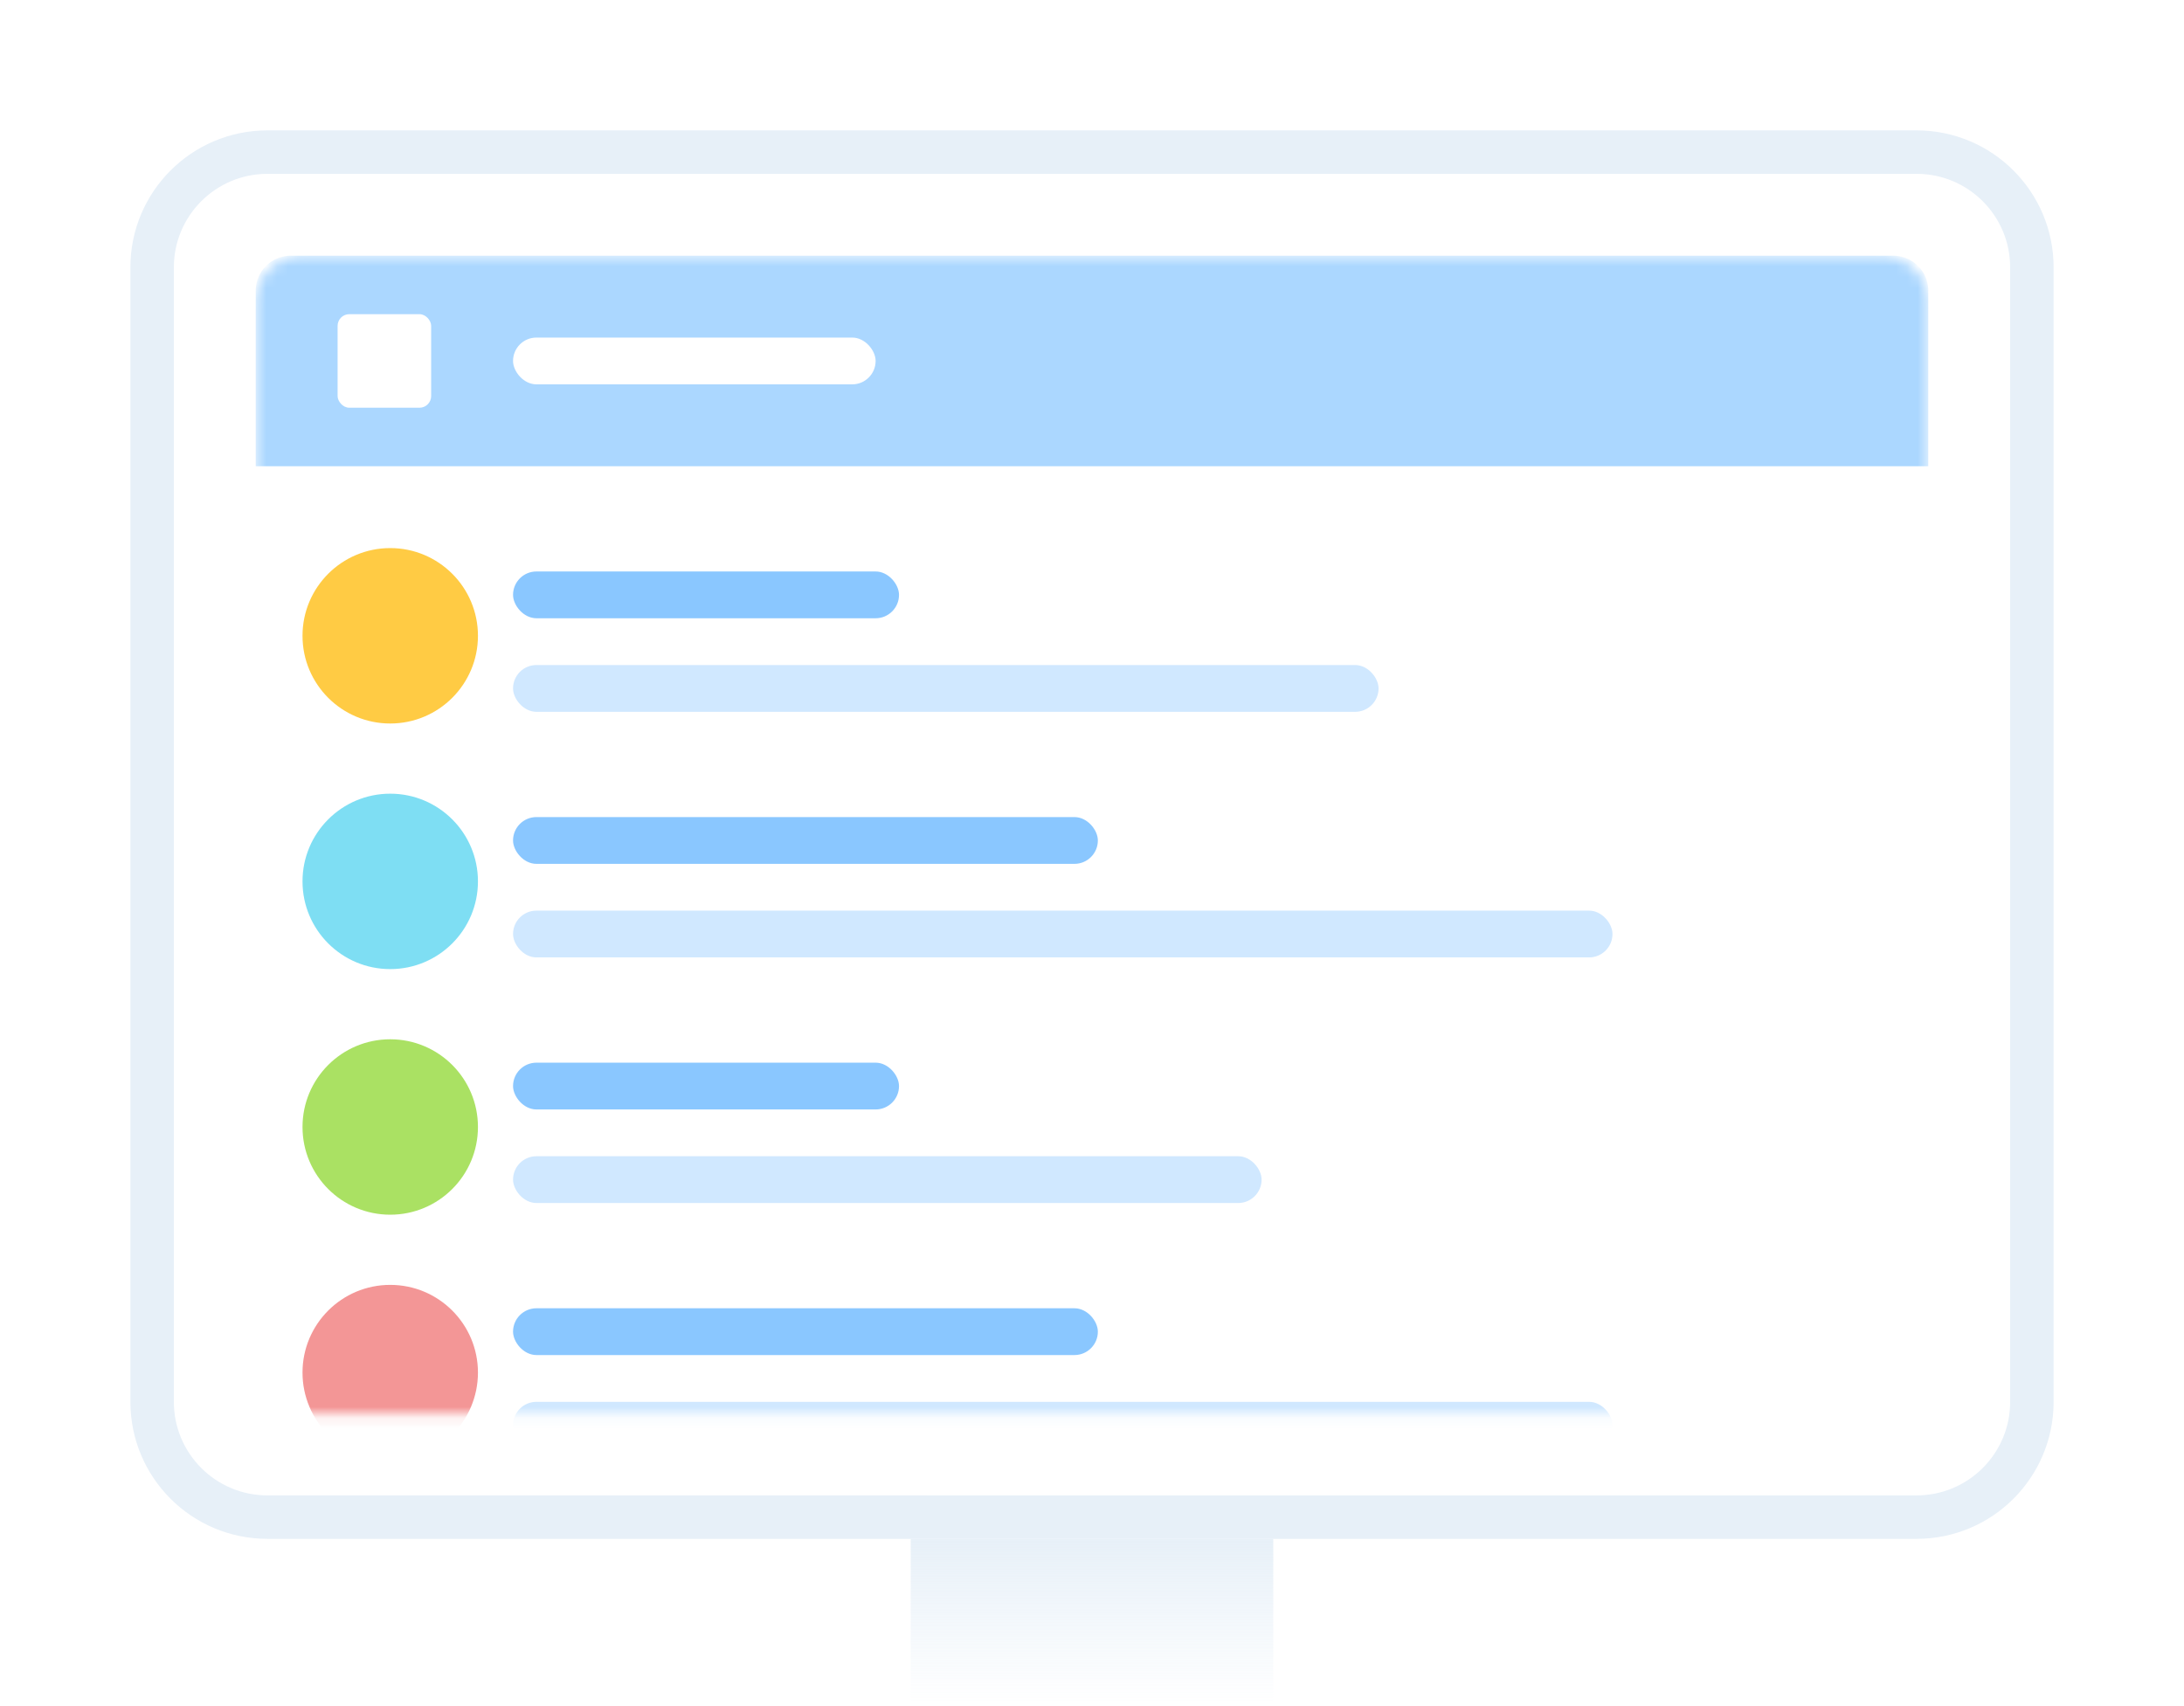 <svg xmlns="http://www.w3.org/2000/svg" width="201" height="157" fill="none" viewBox="0 0 201 157">
    <g filter="url(#a)">
        <path fill="#fff" d="M16 24.611A8.612 8.612 0 0 1 24.611 16H176.39A8.611 8.611 0 0 1 185 24.611v104.414a8.612 8.612 0 0 1-8.611 8.612H24.611A8.612 8.612 0 0 1 16 129.025V24.612z"/>
        <path stroke="#E7F0F8" stroke-width="4" d="M24.611 14C18.752 14 14 18.75 14 24.611v104.414c0 5.861 4.75 10.612 10.611 10.612H176.39c5.86 0 10.611-4.751 10.611-10.612V24.612C187 18.75 182.249 14 176.389 14H24.611z"/>
    </g>
    <path fill="#fff" d="M23.535 27.84a4.306 4.306 0 0 1 4.306-4.305h145.318a4.306 4.306 0 0 1 4.306 4.306v97.955a4.306 4.306 0 0 1-4.306 4.306H27.841a4.306 4.306 0 0 1-4.306-4.306V27.841z"/>
    <mask id="b" width="155" height="108" x="23" y="23" maskUnits="userSpaceOnUse">
        <path fill="#fff" d="M23.535 27.84a4.306 4.306 0 0 1 4.306-4.305h145.318a4.306 4.306 0 0 1 4.306 4.306v97.955a4.306 4.306 0 0 1-4.306 4.306H27.841a4.306 4.306 0 0 1-4.306-4.306V27.841z"/>
    </mask>
    <g mask="url(#b)">
        <circle cx="35.914" cy="58.519" r="8.073" fill="#FFCB44"/>
        <rect width="35.522" height="4.306" x="47.217" y="52.599" fill="#1790FF" opacity=".5" rx="2.153"/>
        <rect width="79.656" height="4.306" x="47.217" y="61.21" fill="#1790FF" opacity=".2" rx="2.153"/>
        <circle cx="35.914" cy="81.124" r="8.073" fill="#7EDEF3"/>
        <rect width="53.822" height="4.306" x="47.217" y="75.204" fill="#1790FF" opacity=".5" rx="2.153"/>
        <rect width="101.185" height="4.306" x="47.217" y="83.815" fill="#1790FF" opacity=".2" rx="2.153"/>
        <circle cx="35.914" cy="103.729" r="8.073" fill="#AAE163"/>
        <rect width="35.522" height="4.306" x="47.217" y="97.809" fill="#1790FF" opacity=".5" rx="2.153"/>
        <rect width="68.892" height="4.306" x="47.217" y="106.42" fill="#1790FF" opacity=".2" rx="2.153"/>
        <circle cx="35.914" cy="126.334" r="8.073" fill="#F39696"/>
        <rect width="53.822" height="4.306" x="47.217" y="120.414" fill="#1790FF" opacity=".5" rx="2.153"/>
        <rect width="101.185" height="4.306" x="47.217" y="129.025" fill="#1790FF" opacity=".2" rx="2.153"/>
        <path fill="#ABD7FF" d="M23.535 26.764a3.23 3.23 0 0 1 3.23-3.23h147.471a3.23 3.23 0 0 1 3.229 3.23v16.147H23.535V26.764z"/>
        <rect width="33.369" height="4.306" x="47.217" y="31.07" fill="#fff" rx="2.153"/>
        <rect width="8.611" height="8.611" x="31.07" y="28.917" fill="#fff" rx="1.076"/>
    </g>
    <path fill="url(#c)" d="M83.815 141.637h33.369v15.07H83.815z"/>
    <defs>
        <filter id="a" width="201" height="153.637" x="0" y="0" color-interpolation-filters="sRGB" filterUnits="userSpaceOnUse">
            <feFlood flood-opacity="0" result="BackgroundImageFix"/>
            <feColorMatrix in="SourceAlpha" values="0 0 0 0 0 0 0 0 0 0 0 0 0 0 0 0 0 0 127 0"/>
            <feOffset/>
            <feGaussianBlur stdDeviation="6"/>
            <feColorMatrix values="0 0 0 0 1 0 0 0 0 1 0 0 0 0 1 0 0 0 1 0"/>
            <feBlend in2="BackgroundImageFix" result="effect1_dropShadow"/>
            <feBlend in="SourceGraphic" in2="effect1_dropShadow" result="shape"/>
        </filter>
        <linearGradient id="c" x1="100.5" x2="100.5" y1="141.637" y2="156.707" gradientUnits="userSpaceOnUse">
            <stop stop-color="#E7F0F8"/>
            <stop offset="1" stop-color="#E7F0F8" stop-opacity="0"/>
        </linearGradient>
    </defs>
</svg>
